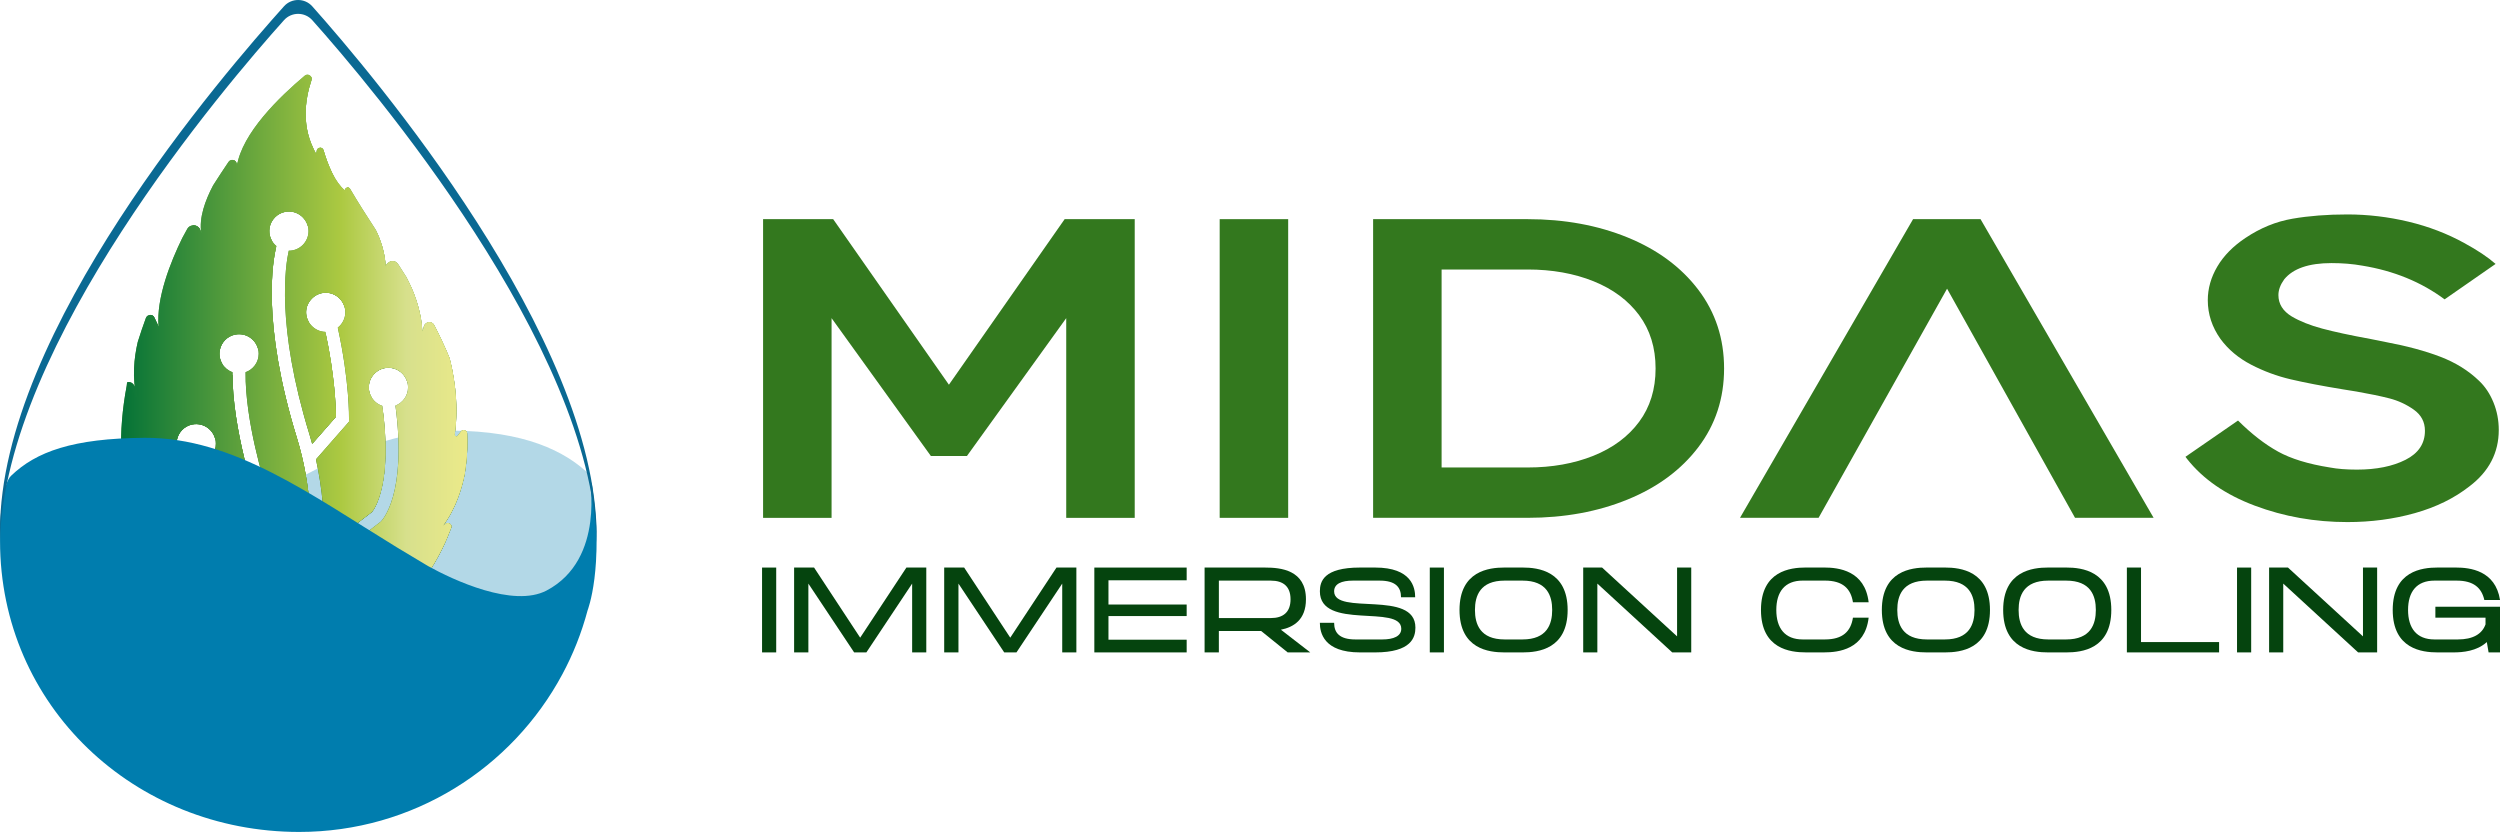<?xml version="1.0" encoding="UTF-8"?>
<svg xmlns="http://www.w3.org/2000/svg" xmlns:xlink="http://www.w3.org/1999/xlink" viewBox="0 0 1298.62 432.15">
  <defs>
    <style>
      .cls-1 {
        opacity: .3;
      }

      .cls-1, .cls-2, .cls-3, .cls-4, .cls-5, .cls-6, .cls-7, .cls-8, .cls-9, .cls-10, .cls-11, .cls-12, .cls-13, .cls-14, .cls-15, .cls-16, .cls-17, .cls-18, .cls-19, .cls-20, .cls-21 {
        stroke-width: 0px;
      }

      .cls-1, .cls-10, .cls-22 {
        fill: #007dae;
      }

      .cls-1, .cls-23 {
        mix-blend-mode: multiply;
      }

      .cls-2 {
        fill: url(#Degradado_sin_nombre_8-2);
      }

      .cls-3 {
        fill: url(#Degradado_sin_nombre_8-7);
      }

      .cls-4, .cls-24 {
        fill: url(#Degradado_sin_nombre_8);
      }

      .cls-5 {
        fill: url(#Degradado_sin_nombre_8-4);
      }

      .cls-6 {
        fill: url(#Degradado_sin_nombre_15-2);
      }

      .cls-7 {
        fill: #05440e;
      }

      .cls-25 {
        clip-path: url(#clippath-2);
      }

      .cls-26, .cls-9 {
        fill: url(#Degradado_sin_nombre_15);
      }

      .cls-27 {
        isolation: isolate;
      }

      .cls-8 {
        fill: url(#Degradado_sin_nombre_15-5);
      }

      .cls-28 {
        clip-path: url(#clippath-1);
      }

      .cls-11 {
        fill: url(#Degradado_sin_nombre_8-3);
      }

      .cls-12 {
        fill: url(#Degradado_sin_nombre_8-5);
      }

      .cls-29 {
        clip-path: url(#clippath);
      }

      .cls-13 {
        fill: #33781e;
      }

      .cls-30 {
        mix-blend-mode: color;
      }

      .cls-14 {
        fill: #4fceff;
      }

      .cls-15 {
        fill: #0a6993;
      }

      .cls-16 {
        fill: url(#Degradado_sin_nombre_15-4);
      }

      .cls-17 {
        fill: url(#Degradado_sin_nombre_8-6);
      }

      .cls-18 {
        fill: #012402;
      }

      .cls-19 {
        fill: url(#Degradado_sin_nombre_15-6);
      }

      .cls-20 {
        fill: url(#Degradado_sin_nombre_15-3);
      }

      .cls-21 {
        fill: url(#Degradado_sin_nombre_15-7);
      }
    </style>
    <linearGradient id="Degradado_sin_nombre_15" data-name="Degradado sin nombre 15" x1="75.47" y1="87.15" x2="209.7" y2="319.63" gradientUnits="userSpaceOnUse">
      <stop offset="0" stop-color="#6db461"/>
      <stop offset=".57" stop-color="#367b1f"/>
      <stop offset="1" stop-color="#04400d"/>
    </linearGradient>
    <clipPath id="clippath">
      <path class="cls-9" d="m239.43,224.1c1.02-1.31,3.14-.65,3.22,1.01.26,5.2.11,10.46-.52,15.8-.21,1.77-.45,3.54-.72,5.3-1.42,7.17-4.55,17.95-11.36,26.99,0,0,.6-.46,1.58-1.16,1.45-1.03,3.38.44,2.76,2.1-5.52,14.89-14.12,29.04-27.27,41.92-6.16,5.33-14.8,11.4-24.99,14.76,0,0,.97-.05,2.5-.05,1.4,0,1.96,1.82.79,2.58-7.45,4.86-15.82,9.47-25.24,13.76h-.02c3.8-15.66,7.09-34.23,8.09-54l.26.34,29.06-22.27.3-.26c.57-.56,13.71-14.01,7.54-60.2,3.82-1.47,6.55-5.15,6.55-9.49,0-6.3-5.73-11.27-12.24-9.99-3.97.78-7.16,3.99-7.94,7.96-1.05,5.35,2.14,10.1,6.79,11.65,5.6,40.8-4.38,53.94-5.37,55.11l-24.68,18.91c.25-15.11-.97-30.75-4.39-46.22l17.15-19.55.02-1.24c.01-.82.28-19.97-5.84-47.64,2.37-1.87,3.91-4.72,3.91-7.96,0-5.67-4.66-10.29-10.35-10.19-5.39.09-9.92,4.62-10.02,10s4.4,10.25,10,10.35c4.93,22.61,5.47,39.54,5.51,44.09l-12.37,14.1c-.45-1.65-.89-3.31-1.4-4.95-17.45-56.56-12.42-87.97-10.74-95.41.03,0,.05.01.07.01,5.62,0,10.19-4.57,10.19-10.19,0-6.28-5.71-11.25-12.22-9.99-4.09.8-7.33,4.17-8.01,8.28-.63,3.83.92,7.29,3.55,9.49-1.8,7.04-7.96,39.4,10.68,99.81,3.77,12.22,5.88,24.79,6.81,37.27l-21.69-7.64c-2.37-7.29-12.09-38.87-11.81-63.92,3.95-1.4,6.81-5.14,6.81-9.57,0-6.3-5.74-11.28-12.25-9.98-3.96.78-7.14,3.98-7.92,7.93-1.04,5.28,2.04,9.98,6.57,11.61-.31,29.53,12.16,66.12,12.69,67.7l.54,1.55,27.48,9.67c.51,13.38-.26,26.56-1.81,38.98l-38.99-16.01c-2.19-3.8-11-20.92-15.16-55.26,3.83-1.47,6.57-5.16,6.57-9.49,0-6.31-5.76-11.29-12.29-9.98-3.97.8-7.15,4.02-7.9,8.01-1.01,5.33,2.17,10.04,6.78,11.59,4.91,41.55,16.36,59.02,16.85,59.75l.57.85,42.61,17.49c-1.64,10.96-3.81,21.21-6.11,30.35-10.28-4.52-19.52-9.39-27.81-14.57-1.25-.78-.65-2.72.82-2.67,3.06.1,5.17.3,5.17.3-15.32-5.27-27.98-14.63-36.14-21.83-6.95-7.29-12.66-14.92-17.22-22.84-2.56-4.44-4.73-8.98-6.57-13.59-.6-1.51.71-3.1,2.3-2.76,4.48.99,8.27,2.57,8.27,2.57-12.4-9.55-17.14-23.93-18.41-37.6-.47-11.52.56-23.24,2.77-34.96.21-.86,0-1.99.52-2.08,4.93-.77,4.73,8.05,4.73,8.05-2.49-10.33-1.4-20.68.52-28.92,1.29-4.17,2.71-8.32,4.22-12.44.74-2,3.52-2.15,4.45-.23,1.32,2.74,2.16,4.78,2.16,4.78-1.32-14.87,6.24-33.73,12.31-46.13.84-1.57,1.69-3.12,2.55-4.67,1.55-2.79,5.66-2.46,6.77.52.35.95.55,1.56.55,1.56-1.29-7.76,1.99-16.86,6.13-24.72,2.67-4.2,5.34-8.27,8.01-12.22,1.23-1.81,4.05-1.07,4.23,1.11.06.77.09,1.22.09,1.22,2.64-17.26,22.29-36.24,35.29-47.12,1.67-1.4,4.14.27,3.46,2.33-3.48,10.48-5.34,24.75,2.4,38.17,0,0,.11-.62.35-1.66.42-1.84,3-1.9,3.53-.09,2.36,8.04,5.91,16.44,11.05,20.83h0c0-1.52,2.01-2.07,2.77-.76,4.12,7.02,8.67,14.14,13.38,21.37,2.32,4.87,4.83,11.73,5.07,19.14,0,0,.02-.1.07-.27.77-3.02,4.78-3.7,6.47-1.07,1.39,2.15,2.77,4.32,4.14,6.49,3.42,6.43,7.96,17.05,8.35,28.65,0,0,.29-1.23.84-3.02.76-2.5,4.2-2.8,5.4-.48,2.93,5.65,5.61,11.37,7.94,17.18,1.56,5.93,5.2,22.42,2.65,39.6-.13.87.97,1.34,1.5.63s1.1-1.47,1.74-2.29Z"/>
    </clipPath>
    <linearGradient id="Degradado_sin_nombre_15-2" data-name="Degradado sin nombre 15" x1="199.75" y1="198.21" x2="205.41" y2="208.01" xlink:href="#Degradado_sin_nombre_15"/>
    <linearGradient id="Degradado_sin_nombre_15-3" data-name="Degradado sin nombre 15" x1="78.1" y1="86.55" x2="212.94" y2="320.11" xlink:href="#Degradado_sin_nombre_15"/>
    <linearGradient id="Degradado_sin_nombre_15-4" data-name="Degradado sin nombre 15" x1="167.18" y1="159.25" x2="172.83" y2="169.06" xlink:href="#Degradado_sin_nombre_15"/>
    <linearGradient id="Degradado_sin_nombre_15-5" data-name="Degradado sin nombre 15" x1="99.89" y1="227.5" x2="105.54" y2="237.3" xlink:href="#Degradado_sin_nombre_15"/>
    <linearGradient id="Degradado_sin_nombre_15-6" data-name="Degradado sin nombre 15" x1="148.06" y1="117.07" x2="153.71" y2="126.87" xlink:href="#Degradado_sin_nombre_15"/>
    <linearGradient id="Degradado_sin_nombre_15-7" data-name="Degradado sin nombre 15" x1="122.16" y1="180.81" x2="127.82" y2="190.61" xlink:href="#Degradado_sin_nombre_15"/>
    <linearGradient id="Degradado_sin_nombre_8" data-name="Degradado sin nombre 8" x1="62.92" y1="193.65" x2="242.77" y2="193.65" gradientUnits="userSpaceOnUse">
      <stop offset="0" stop-color="#057337"/>
      <stop offset=".63" stop-color="#acc941"/>
      <stop offset=".82" stop-color="#d7e08c"/>
      <stop offset="1" stop-color="#ecea89"/>
    </linearGradient>
    <clipPath id="clippath-1">
      <path class="cls-4" d="m239.43,224.04c1.02-1.31,3.14-.65,3.22,1.01.26,5.2.11,10.46-.52,15.8-.21,1.77-.45,3.54-.72,5.3-1.42,7.17-4.55,17.95-11.36,26.99,0,0,.6-.46,1.58-1.16,1.45-1.03,3.38.44,2.76,2.1-5.52,14.89-14.12,29.04-27.27,41.92-6.16,5.33-14.8,11.4-24.99,14.76,0,0,.97-.05,2.5-.05,1.4,0,1.96,1.82.79,2.58-7.45,4.86-15.82,9.47-25.24,13.76h-.02c3.8-15.66,7.09-34.23,8.09-54l.26.34,29.06-22.27.3-.26c.57-.56,13.71-14.01,7.54-60.2,3.82-1.47,6.55-5.15,6.55-9.49,0-6.3-5.73-11.27-12.24-9.99-3.97.78-7.16,3.99-7.94,7.96-1.05,5.35,2.14,10.1,6.79,11.65,5.6,40.8-4.38,53.94-5.37,55.11l-24.68,18.91c.25-15.11-.97-30.75-4.39-46.22l17.15-19.55.02-1.24c.01-.82.28-19.97-5.84-47.64,2.37-1.87,3.91-4.72,3.91-7.96,0-5.67-4.66-10.29-10.35-10.19-5.39.09-9.92,4.62-10.02,10s4.4,10.25,10,10.35c4.93,22.61,5.47,39.54,5.51,44.09l-12.37,14.1c-.45-1.65-.89-3.31-1.4-4.95-17.45-56.56-12.42-87.97-10.74-95.41.03,0,.05.01.07.01,5.62,0,10.19-4.57,10.19-10.19,0-6.28-5.71-11.25-12.22-9.99-4.09.8-7.33,4.17-8.01,8.28-.63,3.83.92,7.29,3.55,9.49-1.8,7.04-7.96,39.4,10.68,99.81,3.77,12.22,5.88,24.79,6.81,37.27l-21.69-7.64c-2.37-7.29-12.09-38.87-11.81-63.92,3.95-1.4,6.81-5.14,6.81-9.57,0-6.3-5.74-11.28-12.25-9.98-3.96.78-7.14,3.98-7.92,7.93-1.04,5.28,2.04,9.98,6.57,11.61-.31,29.53,12.16,66.12,12.69,67.7l.54,1.55,27.48,9.67c.51,13.38-.26,26.56-1.81,38.98l-38.99-16.01c-2.19-3.8-11-20.92-15.16-55.26,3.83-1.47,6.57-5.16,6.57-9.49,0-6.31-5.76-11.29-12.29-9.98-3.97.8-7.15,4.02-7.9,8.01-1.01,5.33,2.17,10.04,6.78,11.59,4.91,41.55,16.36,59.02,16.85,59.75l.57.85,42.61,17.49c-1.64,10.96-3.81,21.21-6.11,30.35-10.28-4.52-19.52-9.39-27.81-14.57-1.25-.78-.65-2.72.82-2.67,3.06.1,5.17.3,5.17.3-15.32-5.27-27.98-14.63-36.14-21.83-6.95-7.29-12.66-14.92-17.22-22.84-2.56-4.44-4.73-8.98-6.57-13.59-.6-1.51.71-3.1,2.3-2.76,4.48.99,8.27,2.57,8.27,2.57-12.4-9.55-17.14-23.93-18.41-37.6-.47-11.52.56-23.24,2.77-34.96.21-.86,0-1.99.52-2.08,4.93-.77,4.73,8.05,4.73,8.05-2.49-10.33-1.4-20.68.52-28.92,1.29-4.17,2.71-8.32,4.22-12.44.74-2,3.52-2.15,4.45-.23,1.32,2.74,2.16,4.78,2.16,4.78-1.32-14.87,6.24-33.73,12.31-46.13.84-1.57,1.69-3.12,2.55-4.67,1.55-2.79,5.66-2.46,6.77.52.35.95.55,1.56.55,1.56-1.29-7.76,1.99-16.86,6.13-24.72,2.67-4.2,5.34-8.27,8.01-12.22,1.23-1.81,4.05-1.07,4.23,1.11.06.77.09,1.22.09,1.22,2.64-17.26,22.29-36.24,35.29-47.12,1.67-1.4,4.14.27,3.46,2.33-3.48,10.48-5.34,24.75,2.4,38.17,0,0,.11-.62.35-1.66.42-1.84,3-1.9,3.53-.09,2.36,8.04,5.91,16.44,11.05,20.83h0c0-1.52,2.01-2.07,2.77-.76,4.12,7.02,8.67,14.14,13.38,21.37,2.32,4.87,4.83,11.73,5.07,19.14,0,0,.02-.1.07-.27.77-3.02,4.78-3.7,6.47-1.07,1.39,2.15,2.77,4.32,4.14,6.49,3.42,6.43,7.96,17.05,8.35,28.65,0,0,.29-1.23.84-3.02.76-2.5,4.2-2.8,5.4-.48,2.93,5.65,5.61,11.37,7.94,17.18,1.56,5.93,5.2,22.42,2.65,39.6-.13.87.97,1.34,1.5.63s1.1-1.47,1.74-2.29Z"/>
    </clipPath>
    <linearGradient id="Degradado_sin_nombre_8-2" data-name="Degradado sin nombre 8" x1="196.92" y1="203.05" x2="208.24" y2="203.05" xlink:href="#Degradado_sin_nombre_8"/>
    <linearGradient id="Degradado_sin_nombre_8-3" data-name="Degradado sin nombre 8" x1="63.73" y1="193.19" x2="243.58" y2="193.19" xlink:href="#Degradado_sin_nombre_8"/>
    <linearGradient id="Degradado_sin_nombre_8-4" data-name="Degradado sin nombre 8" x1="164.35" y1="164.09" x2="175.66" y2="164.09" xlink:href="#Degradado_sin_nombre_8"/>
    <linearGradient id="Degradado_sin_nombre_8-5" data-name="Degradado sin nombre 8" x1="97.05" y1="232.34" x2="108.38" y2="232.34" xlink:href="#Degradado_sin_nombre_8"/>
    <linearGradient id="Degradado_sin_nombre_8-6" data-name="Degradado sin nombre 8" x1="145.22" y1="121.91" x2="156.55" y2="121.91" xlink:href="#Degradado_sin_nombre_8"/>
    <linearGradient id="Degradado_sin_nombre_8-7" data-name="Degradado sin nombre 8" x1="119.33" y1="185.65" x2="130.65" y2="185.65" xlink:href="#Degradado_sin_nombre_8"/>
    <clipPath id="clippath-2">
      <path class="cls-10" d="m206.08,284.28c-44.11-26.98-84.77-57.15-130.91-56.86-37.47.23-56.48,7.31-69.28,19.59C1.46,250.73.02,269.43.02,273.83v7.22C.02,366.67,69.78,432.15,155.4,432.15c59.15,0,110.55-33.12,136.67-81.83,5.62-10.44,10.04-21.59,13.16-33.28h0s8.67-22.21,2.31-64.87c-.15-1-1.28-3.31-1.44-4.33,0,0,8.68,42.63-22.14,58.89-17.34,9.15-48.61-5.47-61.6-12.69"/>
    </clipPath>
  </defs>
  <g class="cls-27">
    <g id="Capa_1" data-name="Capa 1">
      <g>
        <g>
          <path class="cls-7" d="m395.85,294.82h7.35v44.07h-7.35v-44.07Z"/>
          <path class="cls-7" d="m470.85,294.82h10.31v44.07h-7.35v-35.74l-23.77,35.74h-6.36l-23.77-35.74v35.74h-7.41v-44.07h10.37l23.95,36.42,24.01-36.42Z"/>
          <path class="cls-7" d="m548.81,294.82h10.31v44.07h-7.35v-35.74l-23.77,35.74h-6.36l-23.77-35.74v35.74h-7.41v-44.07h10.37l23.95,36.42,24.01-36.42Z"/>
          <path class="cls-7" d="m616.41,294.82v6.61h-40.62v12.59h40.62v5.99h-40.62v12.28h40.62v6.6h-47.96v-44.07h47.96Z"/>
          <path class="cls-7" d="m665.36,327.1l15.25,11.79h-11.73l-13.77-11.11h-21.98v11.11h-7.41v-44.07h31.54c7.96,0,21.11,1.24,21.11,16.48,0,10.68-6.48,14.51-13.02,15.8Zm-32.22-6.05h27.04c6.23,0,10.19-2.96,10.19-9.75s-3.95-9.69-10.19-9.69h-27.04v19.44Z"/>
          <path class="cls-7" d="m735.23,325.99c0,5-1.98,12.9-20.93,12.9h-7.84c-18.95,0-20.86-10.37-20.86-15.37h7.41c0,5.18,2.78,8.64,11.11,8.64h13.89c5.93,0,9.88-1.73,9.88-5.56,0-12.9-42.28.99-42.28-19.44,0-5.06,1.91-12.35,20.86-12.35h7.84c18.95,0,20.8,10.37,20.8,15.43h-7.35c0-5.19-2.78-8.64-11.11-8.64h-13.89c-5.93,0-9.75,1.67-9.75,5.56,0,12.78,42.22-1.05,42.22,18.83Z"/>
          <path class="cls-7" d="m742.7,294.82h7.35v44.07h-7.35v-44.07Z"/>
          <path class="cls-7" d="m814.31,316.85c0,20.31-15.37,22.04-23.27,22.04h-9.63c-7.9,0-23.27-1.73-23.27-22.04s15.37-22.04,23.27-22.04h9.63c7.9,0,23.27,1.79,23.27,22.04Zm-8.03,0c0-7.35-2.65-15.25-15.43-15.25h-9.26c-12.78,0-15.43,7.9-15.43,15.25s2.65,15.31,15.43,15.31h9.26c12.78,0,15.43-7.96,15.43-15.31Z"/>
          <path class="cls-7" d="m871.16,294.82h7.35v44.07h-9.88l-38.89-35.74v35.74h-7.35v-44.07h9.81l38.95,35.74v-35.74Z"/>
          <path class="cls-7" d="m922.7,316.85c0,9.45,4.44,15.31,13.7,15.31h11.54c9.38,0,13.46-4.26,14.57-11.3h8.15c-1.91,16.48-15.68,18.02-23.09,18.02h-9.57c-7.96,0-23.27-1.73-23.27-22.04s15.31-22.04,23.27-22.04h9.57c7.41,0,21.17,1.54,23.09,18.03h-8.15c-1.11-6.98-5.19-11.24-14.57-11.24h-11.54c-9.26,0-13.7,5.8-13.7,15.25Z"/>
          <path class="cls-7" d="m1033.69,316.85c0,20.31-15.37,22.04-23.27,22.04h-9.63c-7.9,0-23.27-1.73-23.27-22.04s15.37-22.04,23.27-22.04h9.63c7.9,0,23.27,1.79,23.27,22.04Zm-8.03,0c0-7.35-2.65-15.25-15.43-15.25h-9.26c-12.78,0-15.43,7.9-15.43,15.25s2.65,15.31,15.43,15.31h9.26c12.78,0,15.43-7.96,15.43-15.31Z"/>
          <path class="cls-7" d="m1096.71,316.85c0,20.31-15.37,22.04-23.27,22.04h-9.63c-7.9,0-23.27-1.73-23.27-22.04s15.37-22.04,23.27-22.04h9.63c7.9,0,23.27,1.79,23.27,22.04Zm-8.03,0c0-7.35-2.65-15.25-15.43-15.25h-9.26c-12.78,0-15.43,7.9-15.43,15.25s2.65,15.31,15.43,15.31h9.26c12.78,0,15.43-7.96,15.43-15.31Z"/>
          <path class="cls-7" d="m1152.7,333.52v5.37h-47.9v-44.07h7.35v38.7h40.56Z"/>
          <path class="cls-7" d="m1162.02,294.82h7.35v44.07h-7.35v-44.07Z"/>
          <path class="cls-7" d="m1227.45,294.82h7.35v44.07h-9.88l-38.89-35.74v35.74h-7.35v-44.07h9.81l38.95,35.74v-35.74Z"/>
          <path class="cls-7" d="m1298.62,315.19v23.7h-5.93l-.92-5.37c-5.19,4.75-12.53,5.37-17.28,5.37h-8.33c-7.96,0-23.27-1.73-23.27-22.04s15.31-22.04,23.27-22.04h9.57c7.22,0,20.49,1.48,22.9,16.85h-8.15c-1.42-6.3-5.56-10.06-14.38-10.06h-11.54c-9.26,0-13.7,5.8-13.7,15.25s4.44,15.31,13.7,15.31h12.16c7.78,0,12.59-2.78,14.38-7.84v-3.46h-26.05v-5.68h33.58Z"/>
        </g>
        <g>
          <path class="cls-13" d="m431.96,165.26v103.73h-35.58V113.84h36.41l60.12,86,60.12-86h36.4v155.15h-35.58v-103.73l-51.57,71.59h-18.75l-51.57-71.59Z"/>
          <path class="cls-13" d="m633.56,268.98V113.84h35.58v155.15h-35.58Z"/>
          <path class="cls-13" d="m882.19,232.3c-8.92,11.75-21.15,20.8-36.68,27.15-15.54,6.36-32.87,9.53-51.99,9.53h-80.26V113.84h80.26c19.12,0,36.45,3.18,51.99,9.53,15.54,6.36,27.76,15.4,36.68,27.15,8.92,11.75,13.38,25.38,13.38,40.89s-4.46,29.15-13.38,40.89Zm-30.75-68.6c-5.7-7.68-13.61-13.55-23.72-17.62-10.11-4.06-21.51-6.09-34.2-6.09h-44.68v102.84h44.68c12.69,0,24.09-2.03,34.2-6.09,10.11-4.06,18.02-9.94,23.72-17.62,5.7-7.68,8.55-16.92,8.55-27.71s-2.85-20.02-8.55-27.7Z"/>
          <path class="cls-13" d="m1077.87,268.98l-66.47-119.02-66.74,119.02h-40.82l89.91-155.15h35.03l89.91,155.15h-40.82Z"/>
          <path class="cls-13" d="m1183.22,234.52c6.8,3.77,15.81,6.54,27.03,8.31,3.86.74,8.55,1.11,14.07,1.11,10.11,0,18.52-1.7,25.24-5.1,6.71-3.4,10.07-8.42,10.07-15.07,0-4.58-1.93-8.24-5.79-10.97-3.86-2.73-8.09-4.69-12.69-5.87-4.6-1.18-10.3-2.36-17.1-3.55l-6.89-1.11c-10.85-1.77-19.91-3.51-27.17-5.21-7.27-1.7-14.16-4.25-20.68-7.65-6.53-3.4-11.82-7.83-15.86-13.3-4.41-6.21-6.62-12.93-6.62-20.17,0-6.06,1.66-11.89,4.97-17.51,3.31-5.61,8.18-10.56,14.62-14.85,7.72-5.17,15.86-8.5,24.41-9.97,8.55-1.48,18.06-2.22,28.55-2.22s21.24,1.26,31.72,3.77c10.48,2.51,20.13,6.21,28.96,11.08,6.8,3.69,12.23,7.31,16.27,10.86l-26.48,18.4c-12.14-9.01-26.39-14.85-42.75-17.51-4.96-.89-10.3-1.33-16-1.33-11.77,0-19.95,2.81-24.55,8.42-2.03,2.81-3.03,5.54-3.03,8.2,0,4.58,2.3,8.28,6.89,11.08,4.23,2.51,9.52,4.62,15.86,6.32,6.34,1.7,14.75,3.51,25.24,5.43l7.72,1.55c11.03,2.07,20.5,4.62,28.41,7.65,7.9,3.03,14.62,7.2,20.13,12.52,3.12,2.96,5.61,6.69,7.45,11.19,1.84,4.51,2.76,9.27,2.76,14.3,0,11.82-5.06,21.57-15.17,29.26-7.91,6.21-17.38,10.86-28.41,13.96-11.03,3.1-22.71,4.65-35.03,4.65-16.92,0-32.96-2.84-48.13-8.53-15.17-5.69-26.89-13.78-35.17-24.27l-.83-1.11,27.3-18.84c6.99,6.95,13.88,12.3,20.69,16.07Z"/>
        </g>
        <g>
          <path class="cls-1" d="m234.9,223.69c37.47.24,58.4,10.44,71.2,22.71,1.87,10.11,3.89,20.57,3.89,30.2,0,85.62-69.41,155.03-155.03,155.03-71.81,0-132.21-48.84-149.83-115.11,59.96,11.11,148.23-93.36,229.76-92.83Z"/>
          <g>
            <path class="cls-18" d="m150.51,344.83l-7.07,42c-.47,6.8,6.3,6.31,8.87,6.24,1.01-.03,3.23-1.44,3.84-5l7.62-42.81c.18-1.81-1.32.34-2.8,1.39h0c-.5.36-.56-.1-.79.45,0,0-5,30.11-6.56,40.16-.15.98-.45,2.23-1.19,2.3-.82.08-2.55.03-3.53-.18-1.93-.4-2.88-.87-2.58-2.54l6.34-38.41"/>
            <g>
              <path class="cls-26" d="m239.43,224.1c1.02-1.31,3.14-.65,3.22,1.01.26,5.2.11,10.46-.52,15.8-.21,1.77-.45,3.54-.72,5.3-1.42,7.17-4.55,17.95-11.36,26.99,0,0,.6-.46,1.58-1.16,1.45-1.03,3.38.44,2.76,2.1-5.52,14.89-14.12,29.04-27.27,41.92-6.16,5.33-14.8,11.4-24.99,14.76,0,0,.97-.05,2.5-.05,1.4,0,1.96,1.82.79,2.58-7.45,4.86-15.82,9.47-25.24,13.76h-.02c3.8-15.66,7.09-34.23,8.09-54l.26.34,29.06-22.27.3-.26c.57-.56,13.71-14.01,7.54-60.2,3.82-1.47,6.55-5.15,6.55-9.49,0-6.3-5.73-11.27-12.24-9.99-3.97.78-7.16,3.99-7.94,7.96-1.05,5.35,2.14,10.1,6.79,11.65,5.6,40.8-4.38,53.94-5.37,55.11l-24.68,18.91c.25-15.11-.97-30.75-4.39-46.22l17.15-19.55.02-1.24c.01-.82.28-19.97-5.84-47.64,2.37-1.87,3.91-4.72,3.91-7.96,0-5.67-4.66-10.29-10.35-10.19-5.39.09-9.92,4.62-10.02,10s4.4,10.25,10,10.35c4.93,22.61,5.47,39.54,5.51,44.09l-12.37,14.1c-.45-1.65-.89-3.31-1.4-4.95-17.45-56.56-12.42-87.97-10.74-95.41.03,0,.05.01.07.01,5.62,0,10.19-4.57,10.19-10.19,0-6.28-5.71-11.25-12.22-9.99-4.09.8-7.33,4.17-8.01,8.28-.63,3.83.92,7.29,3.55,9.49-1.8,7.04-7.96,39.4,10.68,99.81,3.77,12.22,5.88,24.79,6.81,37.27l-21.69-7.64c-2.37-7.29-12.09-38.87-11.81-63.92,3.95-1.4,6.81-5.14,6.81-9.57,0-6.3-5.74-11.28-12.25-9.98-3.96.78-7.14,3.98-7.92,7.93-1.04,5.28,2.04,9.98,6.57,11.61-.31,29.53,12.16,66.12,12.69,67.7l.54,1.55,27.48,9.67c.51,13.38-.26,26.56-1.81,38.98l-38.99-16.01c-2.19-3.8-11-20.92-15.16-55.26,3.83-1.47,6.57-5.16,6.57-9.49,0-6.31-5.76-11.29-12.29-9.98-3.97.8-7.15,4.02-7.9,8.01-1.01,5.33,2.17,10.04,6.78,11.59,4.91,41.55,16.36,59.02,16.85,59.75l.57.85,42.61,17.49c-1.64,10.96-3.81,21.21-6.11,30.35-10.28-4.52-19.52-9.39-27.81-14.57-1.25-.78-.65-2.72.82-2.67,3.06.1,5.17.3,5.17.3-15.32-5.27-27.98-14.63-36.14-21.83-6.95-7.29-12.66-14.92-17.22-22.84-2.56-4.44-4.73-8.98-6.57-13.59-.6-1.51.71-3.1,2.3-2.76,4.48.99,8.27,2.57,8.27,2.57-12.4-9.55-17.14-23.93-18.41-37.6-.47-11.52.56-23.24,2.77-34.96.21-.86,0-1.99.52-2.08,4.93-.77,4.73,8.05,4.73,8.05-2.49-10.33-1.4-20.68.52-28.92,1.29-4.17,2.71-8.32,4.22-12.44.74-2,3.52-2.15,4.45-.23,1.32,2.74,2.16,4.78,2.16,4.78-1.32-14.87,6.24-33.73,12.31-46.13.84-1.57,1.69-3.12,2.55-4.67,1.55-2.79,5.66-2.46,6.77.52.35.95.55,1.56.55,1.56-1.29-7.76,1.99-16.86,6.13-24.72,2.67-4.2,5.34-8.27,8.01-12.22,1.23-1.81,4.05-1.07,4.23,1.11.06.77.09,1.22.09,1.22,2.64-17.26,22.29-36.24,35.29-47.12,1.67-1.4,4.14.27,3.46,2.33-3.48,10.48-5.34,24.75,2.4,38.17,0,0,.11-.62.35-1.66.42-1.84,3-1.9,3.53-.09,2.36,8.04,5.91,16.44,11.05,20.83h0c0-1.52,2.01-2.07,2.77-.76,4.12,7.02,8.67,14.14,13.38,21.37,2.32,4.87,4.83,11.73,5.07,19.14,0,0,.02-.1.07-.27.77-3.02,4.78-3.7,6.47-1.07,1.39,2.15,2.77,4.32,4.14,6.49,3.42,6.43,7.96,17.05,8.35,28.65,0,0,.29-1.23.84-3.02.76-2.5,4.2-2.8,5.4-.48,2.93,5.65,5.61,11.37,7.94,17.18,1.56,5.93,5.2,22.42,2.65,39.6-.13.87.97,1.34,1.5.63s1.1-1.47,1.74-2.29Z"/>
              <g class="cls-29">
                <path class="cls-6" d="m208.24,203.11c0-3.12-2.53-5.67-5.66-5.67s-5.66,2.54-5.66,5.67,2.53,5.66,5.66,5.66,5.66-2.54,5.66-5.66"/>
                <path class="cls-20" d="m243.13,222.44c-3.7,4.33-6.75,8.82-6.75,8.82,3.69-18.43-.35-36.86-2.03-43.21-3.13-7.79-6.89-15.44-11.02-22.94-2,4.38-3.15,9.26-3.15,9.26-.39-11.6-4.93-22.22-8.35-28.65-2.67-4.22-5.38-8.42-8.08-12.57-1.65,3.4-2.6,7.43-2.6,7.43-.24-7.41-2.75-14.27-5.07-19.14-5.54-8.5-10.86-16.85-15.51-25.06-.64,2.31-.65,4.45-.65,4.45-6.54-5.58-10.5-17.64-12.72-27.21-1.53,4.37-2.21,8.14-2.21,8.14-9.81-17.03-4.19-35.41.6-45.71-11.48,8.89-38.61,31.82-41.75,52.32,0,0-.17-3.36-.86-7.39-3.8,5.48-7.64,11.25-11.46,17.27-4.14,7.87-7.42,16.97-6.13,24.72,0,0-1.51-4.74-3.75-8.38-2.08,3.59-4.12,7.25-6.11,10.96-6.06,12.4-13.63,31.26-12.31,46.13,0,0-2-4.83-4.68-9.64-2.26,5.8-4.33,11.65-6.16,17.54-1.92,8.24-3,18.59-.52,28.92,0,0-2.02-3.86-4.73-8.05-.14.52-.31,1.22-.52,2.08-2.21,11.72-3.25,23.44-2.77,34.96,1.27,13.67,6.01,28.05,18.41,37.6,0,0-3.23-1.35-7.25-2.34-2.01-.49-3.73,1.52-2.95,3.44,1.76,4.3,3.8,8.53,6.2,12.67,4.56,7.92,10.27,15.55,17.22,22.84,8.16,7.2,20.82,16.57,36.14,21.83,0,0-4.69-.44-10.21-.35,9.34,6.2,19.97,11.98,32.02,17.28,2.3-9.14,4.47-19.39,6.11-30.35l-42.61-17.49-.57-.85c-.49-.73-11.94-18.2-16.85-59.75-4.62-1.55-7.79-6.26-6.78-11.59.75-3.98,3.93-7.21,7.9-8.01,6.53-1.31,12.29,3.67,12.29,9.98,0,4.34-2.74,8.03-6.57,9.49,3.73,30.86,11.23,47.81,14.3,53.69.52,1,1.38,1.79,2.43,2.22l37.42,15.36c1.54-12.42,2.31-25.6,1.81-38.98l-27.48-9.67-.54-1.55c-.54-1.57-13-38.17-12.69-67.7-4.53-1.63-7.61-6.33-6.57-11.61.78-3.96,3.96-7.15,7.92-7.93,6.52-1.29,12.25,3.69,12.25,9.98,0,4.43-2.86,8.17-6.81,9.57-.27,25.05,9.45,56.63,11.81,63.92l21.69,7.64c-.93-12.48-3.04-25.06-6.81-37.27-18.64-60.41-12.47-92.77-10.68-99.81-2.64-2.2-4.19-5.66-3.55-9.49.68-4.11,3.92-7.49,8.01-8.28,6.51-1.27,12.22,3.7,12.22,9.99,0,5.62-4.57,10.19-10.19,10.19-.03,0-.04-.01-.07-.01-1.67,7.44-6.71,38.85,10.74,95.41.51,1.65.95,3.3,1.4,4.95l12.37-14.1c-.04-4.55-.59-21.48-5.51-44.09-5.59-.11-10.1-4.72-10-10.35.1-5.39,4.63-9.92,10.02-10,5.69-.09,10.36,4.52,10.36,10.19,0,3.24-1.55,6.09-3.91,7.96,6.13,27.67,5.86,46.82,5.84,47.64l-.02,1.24-17.15,19.55c3.41,15.46,4.63,31.11,4.39,46.22l24.68-18.91c.99-1.18,10.96-14.31,5.37-55.11-4.64-1.55-7.84-6.3-6.79-11.65.78-3.97,3.97-7.18,7.94-7.96,6.51-1.28,12.24,3.7,12.24,9.99,0,4.33-2.73,8.01-6.55,9.49,6.17,46.19-6.97,59.65-7.54,60.2l-.3.26-29.06,22.27-.26-.34c-.99,19.77-4.29,38.34-8.09,53.99h.02c10.99-5,20.56-10.43,28.9-16.21-3.84-.22-6.95-.06-6.95-.06,10.2-3.36,18.84-9.43,24.99-14.76,14.61-14.31,23.6-30.19,29-46.91-3.36,1.94-6.07,4.05-6.07,4.05,6.8-9.04,9.93-19.83,11.36-26.99.27-1.76.51-3.53.72-5.3.82-6.91.83-13.69.19-20.36"/>
                <path class="cls-16" d="m164.35,164.16c0,3.12,2.53,5.66,5.66,5.66s5.66-2.54,5.66-5.66-2.54-5.66-5.66-5.66-5.66,2.54-5.66,5.66"/>
                <path class="cls-8" d="m102.71,226.74c-3.12,0-5.66,2.54-5.66,5.66s2.54,5.66,5.66,5.66,5.66-2.54,5.66-5.66-2.54-5.66-5.66-5.66"/>
                <path class="cls-19" d="m156.55,121.97c0-3.12-2.54-5.66-5.66-5.66s-5.66,2.54-5.66,5.66,2.54,5.66,5.66,5.66,5.66-2.54,5.66-5.66"/>
                <path class="cls-21" d="m124.99,180.05c-3.12,0-5.66,2.54-5.66,5.66s2.54,5.66,5.66,5.66,5.66-2.54,5.66-5.66-2.54-5.66-5.66-5.66"/>
              </g>
            </g>
            <g class="cls-23">
              <path class="cls-24" d="m239.43,224.04c1.02-1.31,3.14-.65,3.22,1.01.26,5.2.11,10.46-.52,15.8-.21,1.77-.45,3.54-.72,5.3-1.42,7.17-4.55,17.95-11.36,26.99,0,0,.6-.46,1.58-1.16,1.45-1.03,3.38.44,2.76,2.1-5.52,14.89-14.12,29.04-27.27,41.92-6.16,5.33-14.8,11.4-24.99,14.76,0,0,.97-.05,2.5-.05,1.4,0,1.96,1.82.79,2.58-7.45,4.86-15.82,9.47-25.24,13.76h-.02c3.8-15.66,7.09-34.23,8.09-54l.26.34,29.06-22.27.3-.26c.57-.56,13.71-14.01,7.54-60.2,3.82-1.47,6.55-5.15,6.55-9.49,0-6.3-5.73-11.27-12.24-9.99-3.97.78-7.16,3.99-7.94,7.96-1.05,5.35,2.14,10.1,6.79,11.65,5.6,40.8-4.38,53.94-5.37,55.11l-24.68,18.91c.25-15.11-.97-30.75-4.39-46.22l17.15-19.55.02-1.24c.01-.82.28-19.97-5.84-47.64,2.37-1.87,3.91-4.72,3.91-7.96,0-5.67-4.66-10.29-10.35-10.19-5.39.09-9.92,4.62-10.02,10s4.4,10.25,10,10.35c4.93,22.61,5.47,39.54,5.51,44.09l-12.37,14.1c-.45-1.65-.89-3.31-1.4-4.95-17.45-56.56-12.42-87.97-10.74-95.41.03,0,.05.01.07.01,5.62,0,10.19-4.57,10.19-10.19,0-6.28-5.71-11.25-12.22-9.99-4.09.8-7.33,4.17-8.01,8.28-.63,3.83.92,7.29,3.55,9.49-1.8,7.04-7.96,39.4,10.68,99.81,3.77,12.22,5.88,24.79,6.81,37.27l-21.69-7.64c-2.37-7.29-12.09-38.87-11.81-63.92,3.95-1.4,6.81-5.14,6.81-9.57,0-6.3-5.74-11.28-12.25-9.98-3.96.78-7.14,3.98-7.92,7.93-1.04,5.28,2.04,9.98,6.57,11.61-.31,29.53,12.16,66.12,12.69,67.7l.54,1.55,27.48,9.67c.51,13.38-.26,26.56-1.81,38.98l-38.99-16.01c-2.19-3.8-11-20.92-15.16-55.26,3.83-1.47,6.57-5.16,6.57-9.49,0-6.31-5.76-11.29-12.29-9.98-3.97.8-7.15,4.02-7.9,8.01-1.01,5.33,2.17,10.04,6.78,11.59,4.91,41.55,16.36,59.02,16.85,59.75l.57.85,42.61,17.49c-1.64,10.96-3.81,21.21-6.11,30.35-10.28-4.52-19.52-9.39-27.81-14.57-1.25-.78-.65-2.72.82-2.67,3.06.1,5.17.3,5.17.3-15.32-5.27-27.98-14.63-36.14-21.83-6.95-7.29-12.66-14.92-17.22-22.84-2.56-4.44-4.73-8.98-6.57-13.59-.6-1.51.71-3.1,2.3-2.76,4.48.99,8.27,2.57,8.27,2.57-12.4-9.55-17.14-23.93-18.41-37.6-.47-11.52.56-23.24,2.77-34.96.21-.86,0-1.99.52-2.08,4.93-.77,4.73,8.05,4.73,8.05-2.49-10.33-1.4-20.68.52-28.92,1.29-4.17,2.71-8.32,4.22-12.44.74-2,3.52-2.15,4.45-.23,1.32,2.74,2.16,4.78,2.16,4.78-1.32-14.87,6.24-33.73,12.31-46.13.84-1.57,1.69-3.12,2.55-4.67,1.55-2.79,5.66-2.46,6.77.52.35.95.55,1.56.55,1.56-1.29-7.76,1.99-16.86,6.13-24.72,2.67-4.2,5.34-8.27,8.01-12.22,1.23-1.81,4.05-1.07,4.23,1.11.06.77.09,1.22.09,1.22,2.64-17.26,22.29-36.24,35.29-47.12,1.67-1.4,4.14.27,3.46,2.33-3.48,10.48-5.34,24.75,2.4,38.17,0,0,.11-.62.35-1.66.42-1.84,3-1.9,3.53-.09,2.36,8.04,5.91,16.44,11.05,20.83h0c0-1.52,2.01-2.07,2.77-.76,4.12,7.02,8.67,14.14,13.38,21.37,2.32,4.87,4.83,11.73,5.07,19.14,0,0,.02-.1.07-.27.77-3.02,4.78-3.7,6.47-1.07,1.39,2.15,2.77,4.32,4.14,6.49,3.42,6.43,7.96,17.05,8.35,28.65,0,0,.29-1.23.84-3.02.76-2.5,4.2-2.8,5.4-.48,2.93,5.65,5.61,11.37,7.94,17.18,1.56,5.93,5.2,22.42,2.65,39.6-.13.87.97,1.34,1.5.63s1.1-1.47,1.74-2.29Z"/>
              <g class="cls-28">
                <path class="cls-2" d="m208.24,203.05c0-3.12-2.53-5.67-5.66-5.67s-5.66,2.54-5.66,5.67,2.53,5.66,5.66,5.66,5.66-2.54,5.66-5.66"/>
                <path class="cls-11" d="m243.13,222.38c-3.7,4.33-6.75,8.82-6.75,8.82,3.69-18.43-.35-36.86-2.03-43.21-3.13-7.79-6.89-15.44-11.02-22.94-2,4.38-3.15,9.26-3.15,9.26-.39-11.6-4.93-22.22-8.35-28.65-2.67-4.22-5.38-8.42-8.08-12.57-1.65,3.4-2.6,7.43-2.6,7.43-.24-7.41-2.75-14.27-5.07-19.14-5.54-8.5-10.86-16.85-15.51-25.06-.64,2.31-.65,4.45-.65,4.45-6.54-5.58-10.5-17.64-12.72-27.21-1.53,4.37-2.21,8.14-2.21,8.14-9.81-17.03-4.19-35.41.6-45.71-11.48,8.89-38.61,31.82-41.75,52.32,0,0-.17-3.36-.86-7.39-3.8,5.48-7.64,11.25-11.46,17.27-4.14,7.87-7.42,16.97-6.13,24.72,0,0-1.51-4.74-3.75-8.38-2.08,3.59-4.12,7.25-6.11,10.96-6.06,12.4-13.63,31.26-12.31,46.13,0,0-2-4.83-4.68-9.64-2.26,5.8-4.33,11.65-6.16,17.54-1.92,8.24-3,18.59-.52,28.92,0,0-2.02-3.86-4.73-8.05-.14.52-.31,1.22-.52,2.08-2.21,11.72-3.25,23.44-2.77,34.96,1.27,13.67,6.01,28.05,18.41,37.6,0,0-3.23-1.35-7.25-2.34-2.01-.49-3.73,1.52-2.95,3.44,1.76,4.3,3.8,8.53,6.2,12.67,4.56,7.92,10.27,15.55,17.22,22.84,8.16,7.2,20.82,16.57,36.14,21.83,0,0-4.69-.44-10.21-.35,9.34,6.2,19.97,11.98,32.02,17.28,2.3-9.14,4.47-19.39,6.11-30.35l-42.61-17.49-.57-.85c-.49-.73-11.94-18.2-16.85-59.75-4.62-1.55-7.79-6.26-6.78-11.59.75-3.98,3.93-7.21,7.9-8.01,6.53-1.31,12.29,3.67,12.29,9.98,0,4.34-2.74,8.03-6.57,9.49,3.73,30.86,11.23,47.81,14.3,53.69.52,1,1.38,1.79,2.43,2.22l37.42,15.36c1.54-12.42,2.31-25.6,1.81-38.98l-27.48-9.67-.54-1.55c-.54-1.57-13-38.17-12.69-67.7-4.53-1.63-7.61-6.33-6.57-11.61.78-3.96,3.96-7.15,7.92-7.93,6.52-1.29,12.25,3.69,12.25,9.98,0,4.43-2.86,8.17-6.81,9.57-.27,25.05,9.45,56.63,11.81,63.92l21.69,7.64c-.93-12.48-3.04-25.06-6.81-37.27-18.64-60.41-12.47-92.77-10.68-99.81-2.64-2.2-4.19-5.66-3.55-9.49.68-4.11,3.92-7.49,8.01-8.28,6.51-1.27,12.22,3.7,12.22,9.99,0,5.62-4.57,10.19-10.19,10.19-.03,0-.04-.01-.07-.01-1.67,7.44-6.71,38.85,10.74,95.41.51,1.65.95,3.3,1.4,4.95l12.37-14.1c-.04-4.55-.59-21.48-5.51-44.09-5.59-.11-10.1-4.72-10-10.35.1-5.39,4.63-9.92,10.02-10,5.69-.09,10.36,4.52,10.36,10.19,0,3.24-1.55,6.09-3.91,7.96,6.13,27.67,5.86,46.82,5.84,47.64l-.02,1.24-17.15,19.55c3.41,15.46,4.63,31.11,4.39,46.22l24.68-18.91c.99-1.18,10.96-14.31,5.37-55.11-4.64-1.55-7.84-6.3-6.79-11.65.78-3.97,3.97-7.18,7.94-7.96,6.51-1.28,12.24,3.7,12.24,9.99,0,4.33-2.73,8.01-6.55,9.49,6.17,46.19-6.97,59.65-7.54,60.2l-.3.26-29.06,22.27-.26-.34c-.99,19.77-4.29,38.34-8.09,53.99h.02c10.99-5,20.56-10.43,28.9-16.21-3.84-.22-6.95-.06-6.95-.06,10.2-3.36,18.84-9.43,24.99-14.76,14.61-14.31,23.6-30.19,29-46.91-3.36,1.94-6.07,4.05-6.07,4.05,6.8-9.04,9.93-19.83,11.36-26.99.27-1.76.51-3.53.72-5.3.82-6.91.83-13.69.19-20.36"/>
                <path class="cls-5" d="m164.35,164.09c0,3.12,2.53,5.66,5.66,5.66s5.66-2.54,5.66-5.66-2.54-5.66-5.66-5.66-5.66,2.54-5.66,5.66"/>
                <path class="cls-12" d="m102.71,226.68c-3.12,0-5.66,2.54-5.66,5.66s2.54,5.66,5.66,5.66,5.66-2.54,5.66-5.66-2.54-5.66-5.66-5.66"/>
                <path class="cls-17" d="m156.55,121.91c0-3.12-2.54-5.66-5.66-5.66s-5.66,2.54-5.66,5.66,2.54,5.66,5.66,5.66,5.66-2.54,5.66-5.66"/>
                <path class="cls-3" d="m124.99,179.99c-3.12,0-5.66,2.54-5.66,5.66s2.54,5.66,5.66,5.66,5.66-2.54,5.66-5.66-2.54-5.66-5.66-5.66"/>
              </g>
            </g>
          </g>
          <g class="cls-30">
            <path class="cls-22" d="m206.08,284.28c-44.11-26.98-84.77-57.15-130.91-56.86-37.47.23-56.48,7.31-69.28,19.59C1.46,250.73.02,269.43.02,273.83v7.22C.02,366.67,69.78,432.15,155.4,432.15c59.15,0,110.55-33.12,136.67-81.83,5.62-10.44,10.04-21.59,13.16-33.28h0s8.67-22.21,2.31-64.87c-.15-1-1.28-3.31-1.44-4.33,0,0,8.68,42.63-22.14,58.89-17.34,9.15-48.61-5.47-61.6-12.69"/>
            <g class="cls-25">
              <path class="cls-14" d="m129.11,117.94c-14.07,2.28-27.57,6.41-40.23,12.14,12.53-5.02,27.78-9.69,40.23-12.14Z"/>
              <path class="cls-14" d="m140.99,116.27c-3.45.22-7.49.81-11.88,1.67,7.66-1.24,15.48-1.94,23.43-2.05,1.05-.01,2.09,0,3.13,0-4.83-.06-9.72.06-14.68.38Z"/>
            </g>
          </g>
          <path class="cls-15" d="m309.9,278.05c0,1.25-.01,2.49-.05,3.73-2.56-102.06-117.19-237.17-147.62-271.28-3.92-4.4-10.79-4.4-14.72-.01C117.04,44.49,2.57,178.39.02,281.05c-.04-1.23,0-4.54,0-5.78C.02,172.19,116.7,37.68,147.5,3.29c3.93-4.39,10.8-4.38,14.72.01,30.78,34.5,147.67,172.29,147.67,274.74Z"/>
        </g>
      </g>
    </g>
  </g>
</svg>